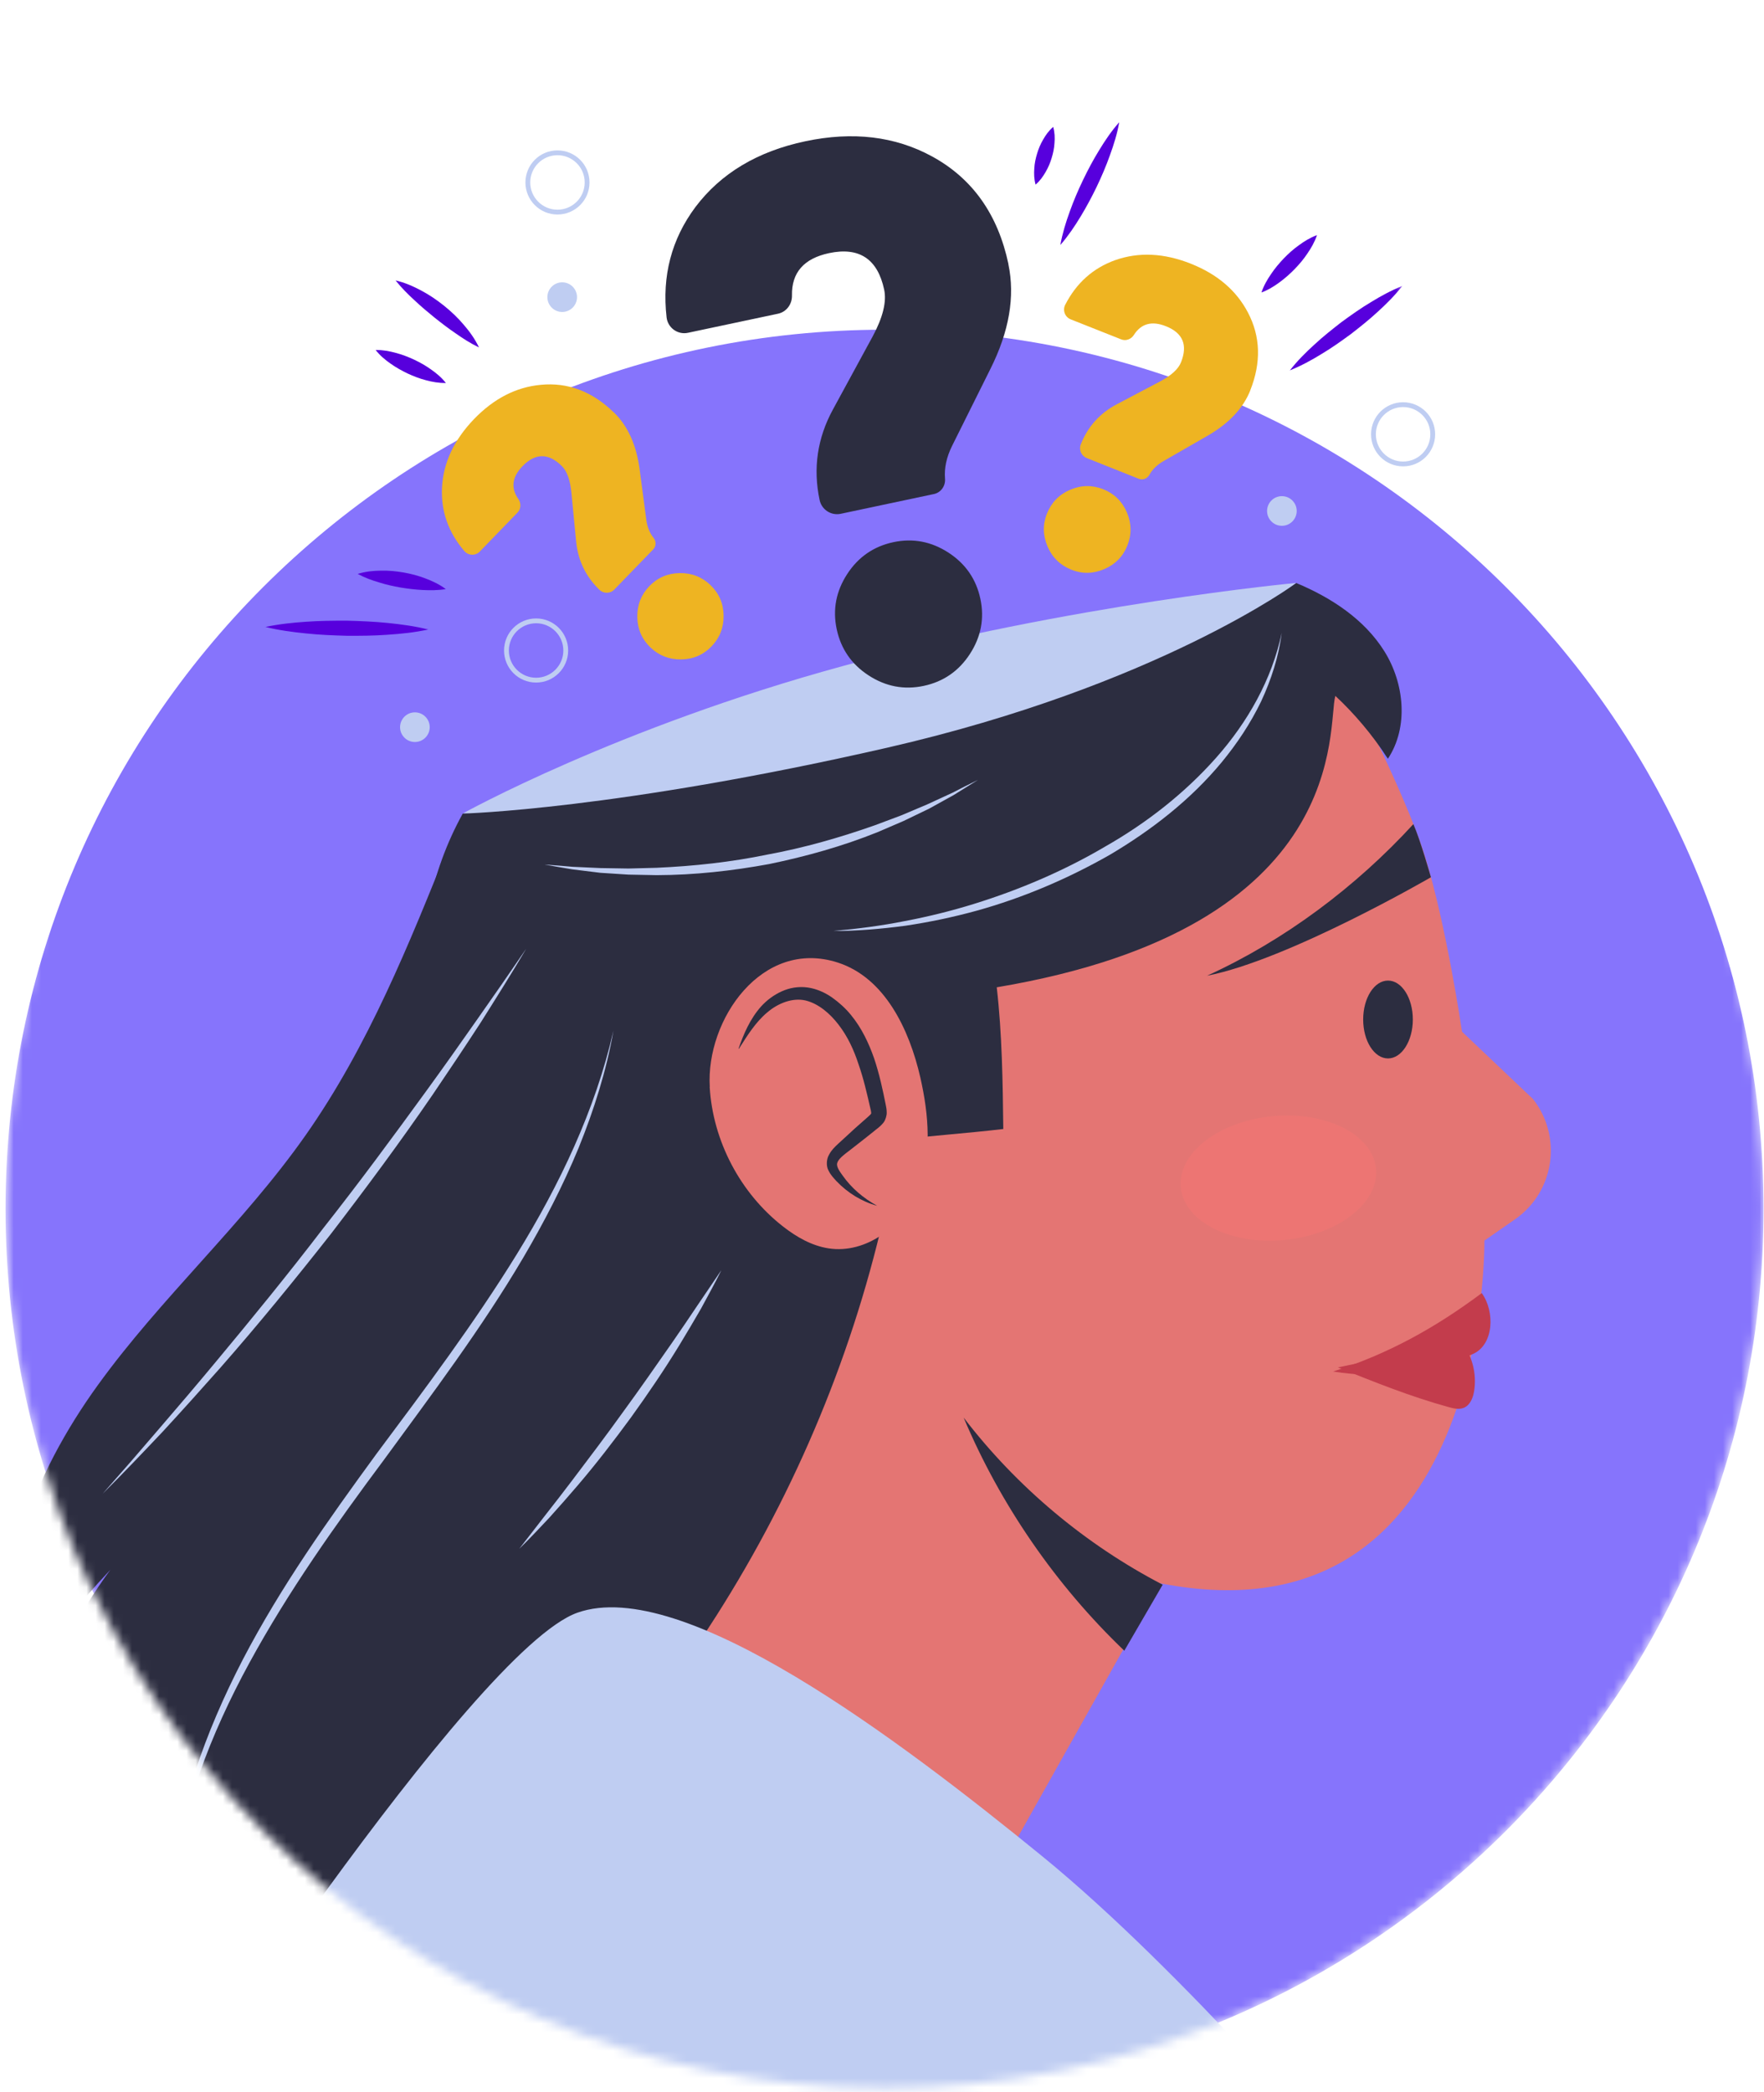 <svg width="194" height="230" viewBox="0 0 194 230" fill="none" xmlns="http://www.w3.org/2000/svg">
<mask id="mask0_452_1958" style="mask-type:luminance" maskUnits="userSpaceOnUse" x="0" y="0" width="194" height="230">
<path d="M193.949 132.92C193.949 186.31 150.669 229.59 97.279 229.59C43.889 229.59 0.609 186.31 0.609 132.92C0.609 79.53 43.889 0 97.279 0C150.669 0 193.949 79.53 193.949 132.92Z" fill="white"/>
</mask>
<g mask="url(#mask0_452_1958)">
<path d="M97.279 229.59C150.668 229.59 193.949 186.309 193.949 132.92C193.949 79.531 150.668 36.25 97.279 36.25C43.889 36.25 0.609 79.531 0.609 132.92C0.609 186.309 43.889 229.59 97.279 229.59Z" fill="#8674FC"/>
<path d="M50.899 89.44C50.899 89.44 67.859 80 92.759 73.21C117.659 66.42 142.549 64.09 142.549 64.09C142.549 64.09 116.009 83.91 98.109 87.61C80.209 91.31 50.899 89.43 50.899 89.43V89.44Z" fill="#BFCDF2"/>
<path d="M79.669 149.51L120.929 82.04L147.399 73.48C147.399 73.48 154.409 86.71 156.739 94.24C159.079 101.77 160.789 113.43 160.789 113.43L168.599 120.84C171.859 125.01 170.949 131.06 166.599 134.07L163.249 136.4C163.249 136.4 163.909 181.15 127.619 174.08L105.179 214.02L60.469 182.98L79.669 149.51Z" fill="#E47573"/>
<path d="M50.899 89.44C47.309 95.91 45.809 103.53 46.679 110.88C46.749 111.46 46.959 112.18 47.539 112.27C47.839 112.31 48.129 112.16 48.379 111.99C49.769 111.04 50.709 109.46 50.859 107.78C49.779 114.42 51.029 121.27 53.489 127.53C55.949 133.79 59.549 139.52 63.329 145.09C65.059 147.63 66.839 150.18 67.939 153.05C69.039 155.92 69.409 159.2 68.249 162.05C69.729 162.15 71.239 161.43 72.079 160.21C71.049 161.56 70.109 163.7 71.459 164.72C72.359 165.39 73.619 164.99 74.659 164.56C77.419 163.41 80.229 162.23 82.559 160.36C85.619 157.91 87.679 154.43 89.439 150.92C93.489 142.87 96.359 134.24 97.949 125.38C101.929 124.91 106.359 124.6 110.339 124.13C110.279 118.97 110.209 113.67 109.619 108.55C148.879 101.95 145.919 79.74 146.859 76.51C148.929 78.43 150.959 80.83 152.489 83.21C152.589 83.36 152.539 83.26 152.639 83.42C154.929 79.95 154.459 75.15 152.259 71.62C150.059 68.09 146.399 65.7 142.559 64.1C142.559 64.1 127.319 75.39 97.559 82.21C67.799 89.02 50.909 89.45 50.909 89.45L50.899 89.44Z" fill="#2C2D40"/>
<path d="M99.169 123.19C94.409 155.73 77.619 186.36 52.759 207.89C46.829 213.02 40.489 217.64 34.149 222.25C28.109 226.64 22.079 231.03 16.039 235.42C7.159 227.87 2.529 216.96 1.919 205.32C1.319 193.68 5.219 181.97 12.139 172.59C8.599 176.36 4.459 181.34 1.759 185.74C-1.281 174.2 3.749 162 10.729 152.33C17.709 142.66 26.739 134.59 33.599 124.83C40.499 115.01 45.019 103.76 49.479 92.62C56.039 94.06 62.599 95.5 69.149 96.94C76.399 98.53 83.829 100.2 90.029 104.27C96.229 108.34 100.249 115.84 99.169 123.19Z" fill="#2C2D40"/>
<path d="M78.049 119.5C78.399 125.45 81.419 131.19 86.119 134.85C87.589 136 89.259 136.96 91.109 137.25C95.269 137.9 99.329 134.78 100.929 130.89C102.529 127 102.149 122.58 101.219 118.48C100.009 113.18 97.309 107.5 92.139 105.83C83.799 103.14 77.619 112.13 78.059 119.5H78.049Z" fill="#E47573"/>
<g style="mix-blend-mode:multiply">
<path d="M96.449 132.55C94.669 131.84 93.089 130.63 91.959 129.08C91.729 128.77 91.509 128.43 91.479 128.04C91.419 127.31 92.039 126.71 92.599 126.24C93.739 125.28 94.879 124.32 96.009 123.36C96.239 123.17 96.469 122.96 96.579 122.69C96.689 122.38 96.629 122.04 96.559 121.72C95.699 117.64 94.639 113.24 91.399 110.61C90.529 109.9 89.489 109.34 88.369 109.23C86.709 109.06 85.069 109.9 83.899 111.09C82.729 112.28 81.949 113.79 81.219 115.29C81.219 115.29 79.639 123.73 85.129 129.35C90.619 134.97 96.449 132.54 96.449 132.54V132.55Z" fill="#E47573"/>
</g>
<path d="M81.219 115.3C81.789 113.67 82.479 112.04 83.699 110.66C84.319 109.98 85.069 109.41 85.939 109.01C86.799 108.61 87.819 108.43 88.819 108.57C89.819 108.71 90.729 109.13 91.509 109.67C92.279 110.22 92.979 110.85 93.569 111.57C94.759 113.01 95.549 114.69 96.139 116.38C96.709 118.08 97.079 119.8 97.419 121.5C97.459 121.71 97.519 121.97 97.519 122.32C97.529 122.65 97.389 123.13 97.169 123.42C96.699 123.99 96.389 124.12 96.049 124.43C95.379 124.97 94.699 125.5 94.019 126.03C93.359 126.57 92.569 127.08 92.229 127.56C92.059 127.81 92.009 128 92.099 128.29C92.189 128.58 92.449 128.94 92.689 129.27C93.639 130.62 94.949 131.74 96.469 132.57C94.789 132.12 93.229 131.16 91.979 129.85C91.679 129.51 91.369 129.21 91.119 128.7C90.839 128.2 90.889 127.43 91.179 126.95C91.439 126.45 91.809 126.1 92.139 125.79L93.099 124.91C93.729 124.32 94.369 123.74 95.019 123.18C95.319 122.91 95.749 122.56 95.799 122.44C95.829 122.38 95.799 122.43 95.809 122.32C95.809 122.23 95.769 122.07 95.719 121.86C95.339 120.19 94.959 118.54 94.409 116.98C93.899 115.41 93.199 113.92 92.229 112.67C91.279 111.42 89.999 110.34 88.599 110C87.199 109.67 85.589 110.27 84.369 111.32C83.109 112.37 82.189 113.85 81.259 115.31L81.219 115.3Z" fill="#2C2D40"/>
<path d="M127.869 174.23C119.349 169.8 111.819 163.48 105.979 155.86C110.009 165.43 116.139 174.31 123.649 181.49" fill="#2C2D40"/>
<path d="M17.229 234.94C17.229 234.94 51.929 181.41 63.499 177.31C75.069 173.21 98.919 191.29 114.589 204.06C130.249 216.83 148.569 238.55 148.569 238.55L17.229 234.94Z" fill="#BFCDF2"/>
<g style="mix-blend-mode:multiply" opacity="0.32">
<path d="M129.859 130.55C130.219 134.31 135.319 136.9 141.249 136.33C147.179 135.76 151.689 132.25 151.329 128.5C150.969 124.74 145.869 122.15 139.939 122.72C134.009 123.29 129.499 126.79 129.859 130.55Z" fill="#FF7673"/>
</g>
<path d="M155.379 112.09C155.379 114.45 154.159 116.37 152.649 116.37C151.139 116.37 149.919 114.46 149.919 112.09C149.919 109.72 151.139 107.81 152.649 107.81C154.159 107.81 155.379 109.72 155.379 112.09Z" fill="#2C2D40"/>
<path d="M132.739 107.28C141.709 105.54 157.369 96.45 157.369 96.45C157.369 96.45 156.199 92.32 155.439 90.61C149.109 97.51 141.259 103.4 132.739 107.28Z" fill="#2C2D40"/>
<path d="M161.979 148.87C157.179 150.96 151.779 151.64 146.609 150.79C152.669 148.86 157.859 145.98 162.959 142.17C164.439 144.21 164.289 147.86 161.979 148.87Z" fill="#C33C4C"/>
<path d="M147.139 150.34C151.149 151.95 155.169 153.57 159.339 154.71C159.879 154.86 160.469 155 160.989 154.78C161.679 154.5 161.999 153.69 162.119 152.95C162.429 151.05 161.909 149.02 160.709 147.51" fill="#C33C4C"/>
<g style="mix-blend-mode:overlay">
<path d="M140.969 69.52C140.639 72.15 139.819 74.71 138.689 77.13C137.529 79.53 136.039 81.77 134.339 83.83C130.919 87.95 126.639 91.27 122.059 93.98C117.429 96.62 112.499 98.72 107.369 100.14C104.809 100.84 102.199 101.39 99.579 101.78C96.949 102.13 94.309 102.36 91.659 102.36C94.289 102.12 96.909 101.79 99.499 101.27C102.089 100.78 104.639 100.15 107.149 99.37C112.169 97.81 117.019 95.74 121.539 93.08C126.089 90.49 130.269 87.23 133.739 83.32C137.199 79.42 139.879 74.73 140.969 69.54V69.52Z" fill="#BFCDF2"/>
<path d="M107.519 85.77C106.649 86.32 105.769 86.87 104.889 87.41L102.179 88.91L99.379 90.26L96.519 91.49C92.669 93.04 88.659 94.16 84.589 95C80.509 95.75 76.369 96.21 72.219 96.22L69.109 96.16L66.009 95.96L62.929 95.58C61.909 95.41 60.889 95.24 59.879 95.05C60.909 95.12 61.939 95.21 62.959 95.3L66.039 95.44L69.119 95.49L72.199 95.41C76.289 95.23 80.379 94.79 84.389 93.96C88.419 93.22 92.369 92.09 96.229 90.73L99.109 89.65L101.949 88.45L104.749 87.16C105.659 86.69 106.579 86.22 107.509 85.77H107.519Z" fill="#BFCDF2"/>
<path d="M79.309 139.7C78.609 141.12 77.839 142.5 77.089 143.89C76.299 145.26 75.489 146.62 74.669 147.97C73.019 150.67 71.239 153.28 69.389 155.85C67.519 158.4 65.589 160.91 63.539 163.31C62.509 164.51 61.469 165.7 60.409 166.87C59.319 168.02 58.249 169.18 57.109 170.28L60.009 166.54C60.979 165.3 61.949 164.06 62.899 162.8C64.799 160.29 66.699 157.78 68.529 155.23C70.389 152.69 72.179 150.11 73.979 147.53C74.879 146.24 75.759 144.93 76.639 143.62L79.299 139.7H79.309Z" fill="#BFCDF2"/>
<path d="M67.469 113.31C66.689 117.73 65.319 122.05 63.629 126.22C61.909 130.38 59.829 134.39 57.549 138.27C52.969 146.04 47.539 153.23 42.249 160.47C36.889 167.66 31.699 174.98 27.419 182.84C23.149 190.67 19.879 199.16 18.819 208.11C19.129 203.63 20.079 199.19 21.429 194.9C22.819 190.61 24.629 186.47 26.699 182.47C30.869 174.47 36.099 167.1 41.399 159.85C46.769 152.66 52.159 145.48 56.859 137.86C61.539 130.25 65.459 122.08 67.469 113.31Z" fill="#BFCDF2"/>
<path d="M57.859 104.33C56.249 107.06 54.559 109.74 52.869 112.42C51.139 115.08 49.379 117.71 47.599 120.33C44.019 125.56 40.239 130.65 36.379 135.68C32.459 140.66 28.449 145.58 24.269 150.34C22.169 152.71 20.049 155.07 17.899 157.4C15.719 159.7 13.539 162 11.289 164.23L14.419 160.66L17.519 157.06C19.589 154.66 21.639 152.25 23.659 149.82C27.709 144.96 31.709 140.06 35.549 135.04C39.469 130.07 43.219 124.99 46.939 119.87C48.799 117.31 50.629 114.73 52.439 112.14L55.159 108.25L57.849 104.34L57.859 104.33Z" fill="#BFCDF2"/>
</g>
<path d="M110.899 29.05C111.649 32.6 110.989 36.45 108.909 40.59L104.699 49.04C104.089 50.28 103.839 51.47 103.929 52.6C104.009 53.41 103.489 54.16 102.699 54.32L92.459 56.49C91.399 56.71 90.369 56.04 90.139 54.98C89.399 51.49 89.889 48.17 91.599 45.03L95.979 36.98C97.099 34.89 97.519 33.18 97.239 31.85C96.519 28.47 94.499 27.13 91.179 27.83C88.409 28.42 87.049 29.97 87.099 32.49C87.119 33.44 86.499 34.29 85.569 34.49L75.659 36.59C74.529 36.83 73.439 36.04 73.309 34.89C72.789 30.34 73.849 26.3 76.469 22.78C79.269 19.06 83.309 16.64 88.579 15.53C93.789 14.43 98.429 14.98 102.489 17.19C106.939 19.61 109.749 23.56 110.909 29.05H110.899ZM107.819 65.84C108.279 68 107.889 70.02 106.669 71.9C105.449 73.78 103.749 74.95 101.589 75.41C99.429 75.87 97.409 75.48 95.529 74.26C93.649 73.04 92.479 71.34 92.019 69.18C91.559 67.02 91.949 65 93.169 63.12C94.389 61.24 96.089 60.07 98.249 59.61C100.409 59.15 102.429 59.54 104.309 60.76C106.189 61.98 107.359 63.68 107.819 65.84Z" fill="#2C2D40"/>
<path d="M137.509 42.91C136.719 44.9 135.139 46.57 132.769 47.93L127.949 50.7C127.249 51.11 126.729 51.61 126.409 52.2C126.179 52.62 125.689 52.82 125.239 52.64L119.509 50.36C118.919 50.12 118.629 49.45 118.859 48.86C119.639 46.9 120.959 45.43 122.819 44.45L127.599 41.93C128.829 41.27 129.599 40.57 129.889 39.82C130.639 37.93 130.089 36.61 128.229 35.87C126.679 35.25 125.499 35.57 124.699 36.83C124.399 37.3 123.819 37.52 123.299 37.31L117.749 35.11C117.119 34.86 116.839 34.11 117.149 33.51C118.379 31.11 120.219 29.47 122.649 28.6C125.239 27.69 128.009 27.82 130.959 28.99C133.879 30.15 135.969 31.93 137.239 34.35C138.629 36.99 138.719 39.85 137.499 42.92L137.509 42.91ZM123.989 59.97C123.509 61.18 122.659 62.05 121.449 62.57C120.229 63.09 119.019 63.12 117.809 62.63C116.599 62.14 115.729 61.3 115.209 60.09C114.689 58.88 114.659 57.66 115.149 56.45C115.639 55.24 116.479 54.37 117.689 53.85C118.899 53.33 120.119 53.31 121.329 53.79C122.539 54.27 123.409 55.12 123.929 56.33C124.449 57.54 124.469 58.76 123.989 59.97Z" fill="#EEB422"/>
<path d="M67.509 45.34C69.049 46.83 69.989 48.92 70.349 51.63L71.079 57.15C71.189 57.96 71.459 58.62 71.879 59.14C72.179 59.51 72.179 60.04 71.849 60.39L67.559 64.82C67.119 65.28 66.389 65.29 65.929 64.85C64.419 63.39 63.559 61.61 63.359 59.51L62.839 54.13C62.699 52.74 62.339 51.76 61.759 51.21C60.299 49.79 58.869 49.81 57.469 51.25C56.309 52.45 56.159 53.66 57.009 54.87C57.329 55.33 57.309 55.94 56.919 56.35L52.769 60.64C52.299 61.13 51.499 61.1 51.059 60.58C49.309 58.53 48.489 56.21 48.609 53.62C48.749 50.88 49.929 48.37 52.129 46.08C54.309 43.82 56.759 42.56 59.469 42.31C62.439 42.02 65.119 43.03 67.489 45.33L67.509 45.34ZM78.139 64.33C79.079 65.24 79.559 66.35 79.579 67.67C79.599 68.99 79.159 70.12 78.259 71.06C77.349 72 76.239 72.48 74.919 72.5C73.599 72.52 72.469 72.08 71.529 71.18C70.589 70.27 70.109 69.16 70.089 67.84C70.069 66.52 70.509 65.39 71.409 64.45C72.319 63.51 73.429 63.03 74.749 63.01C76.069 62.99 77.199 63.43 78.139 64.33Z" fill="#EEB422"/>
<path d="M58.959 74.78C60.759 74.78 62.219 73.32 62.219 71.52C62.219 69.72 60.759 68.26 58.959 68.26C57.158 68.26 55.699 69.72 55.699 71.52C55.699 73.32 57.158 74.78 58.959 74.78Z" stroke="#BFCDF2" stroke-width="0.53" stroke-miterlimit="10"/>
<path d="M47.259 79.95C47.259 80.85 46.529 81.58 45.629 81.58C44.729 81.58 43.999 80.85 43.999 79.95C43.999 79.05 44.729 78.32 45.629 78.32C46.529 78.32 47.259 79.05 47.259 79.95Z" fill="#BFCDF2"/>
<path d="M154.309 51.01C156.109 51.01 157.569 49.55 157.569 47.75C157.569 45.95 156.109 44.49 154.309 44.49C152.508 44.49 151.049 45.95 151.049 47.75C151.049 49.55 152.508 51.01 154.309 51.01Z" stroke="#BFCDF2" stroke-width="0.53" stroke-miterlimit="10"/>
<path d="M142.609 56.18C142.609 57.08 141.879 57.81 140.979 57.81C140.079 57.81 139.349 57.08 139.349 56.18C139.349 55.28 140.079 54.55 140.979 54.55C141.879 54.55 142.609 55.28 142.609 56.18Z" fill="#BFCDF2"/>
<path d="M61.309 23.32C63.109 23.32 64.569 21.86 64.569 20.06C64.569 18.259 63.109 16.8 61.309 16.8C59.508 16.8 58.049 18.259 58.049 20.06C58.049 21.86 59.508 23.32 61.309 23.32Z" stroke="#BFCDF2" stroke-width="0.53" stroke-miterlimit="10"/>
<path d="M63.459 32.67C63.459 33.57 62.729 34.3 61.829 34.3C60.929 34.3 60.199 33.57 60.199 32.67C60.199 31.77 60.929 31.04 61.829 31.04C62.729 31.04 63.459 31.77 63.459 32.67Z" fill="#BFCDF2"/>
<path d="M141.859 40.72C142.679 39.67 143.599 38.75 144.559 37.88C145.509 37 146.519 36.2 147.539 35.41C148.579 34.65 149.629 33.9 150.739 33.24C151.839 32.56 152.979 31.94 154.219 31.44C153.399 32.49 152.479 33.41 151.519 34.28C150.569 35.16 149.559 35.96 148.539 36.75C147.499 37.51 146.449 38.26 145.339 38.92C144.239 39.6 143.099 40.22 141.859 40.72Z" fill="#5700DD"/>
<path d="M138.729 32.16C138.989 31.39 139.369 30.74 139.789 30.13C140.199 29.51 140.679 28.95 141.179 28.42C141.689 27.89 142.239 27.4 142.839 26.97C143.439 26.53 144.079 26.13 144.839 25.85C144.579 26.62 144.199 27.27 143.779 27.88C143.369 28.5 142.889 29.06 142.379 29.59C141.869 30.11 141.319 30.6 140.719 31.04C140.119 31.48 139.479 31.88 138.719 32.16H138.729Z" fill="#5700DD"/>
<path d="M116.619 26.91C116.849 25.64 117.219 24.44 117.649 23.26C118.069 22.08 118.559 20.94 119.099 19.81C119.639 18.69 120.219 17.59 120.879 16.52C121.529 15.45 122.229 14.41 123.089 13.44C122.869 14.71 122.489 15.91 122.059 17.09C121.639 18.27 121.149 19.41 120.609 20.54C120.069 21.66 119.479 22.76 118.829 23.83C118.179 24.9 117.479 25.94 116.629 26.92L116.619 26.91Z" fill="#5700DD"/>
<path d="M113.889 20.3C113.719 19.67 113.709 19.09 113.749 18.52C113.779 17.95 113.899 17.41 114.059 16.88C114.219 16.35 114.429 15.84 114.719 15.35C114.999 14.86 115.329 14.38 115.829 13.95C115.999 14.58 116.019 15.16 115.969 15.73C115.939 16.3 115.819 16.84 115.659 17.37C115.499 17.9 115.289 18.41 114.999 18.9C114.719 19.39 114.389 19.87 113.889 20.3Z" fill="#5700DD"/>
<path d="M43.489 30.83C44.509 31.06 45.429 31.47 46.319 31.94C47.209 32.41 48.039 32.98 48.819 33.6C49.599 34.23 50.329 34.91 50.979 35.68C51.639 36.44 52.229 37.26 52.679 38.2C51.739 37.75 50.909 37.21 50.109 36.65C49.299 36.1 48.529 35.51 47.779 34.91C47.029 34.3 46.289 33.68 45.579 33.01C44.859 32.35 44.159 31.65 43.509 30.84L43.489 30.83Z" fill="#5700DD"/>
<path d="M41.329 38.48C42.119 38.47 42.839 38.61 43.529 38.8C44.229 38.98 44.889 39.24 45.539 39.54C46.179 39.84 46.799 40.19 47.389 40.61C47.979 41.02 48.549 41.49 49.039 42.11C48.249 42.12 47.529 41.99 46.829 41.8C46.129 41.62 45.469 41.36 44.819 41.06C44.179 40.75 43.559 40.41 42.969 39.99C42.379 39.58 41.809 39.11 41.319 38.49L41.329 38.48Z" fill="#5700DD"/>
<path d="M29.149 68.94C30.649 68.62 32.149 68.46 33.649 68.36C35.149 68.25 36.639 68.24 38.139 68.24C39.639 68.28 41.129 68.34 42.619 68.49C44.109 68.64 45.609 68.84 47.099 69.21C45.599 69.54 44.099 69.69 42.599 69.79C41.099 69.9 39.609 69.91 38.109 69.9C36.609 69.86 35.119 69.8 33.629 69.64C32.139 69.49 30.639 69.29 29.149 68.92V68.94Z" fill="#5700DD"/>
<path d="M39.369 63.09C40.219 62.83 41.059 62.75 41.889 62.74C42.729 62.72 43.549 62.8 44.369 62.94C45.179 63.08 45.989 63.29 46.769 63.59C47.549 63.88 48.319 64.24 49.029 64.77C48.149 64.91 47.319 64.91 46.499 64.87C45.679 64.83 44.879 64.73 44.079 64.6C43.279 64.46 42.489 64.29 41.709 64.04C40.919 63.81 40.139 63.53 39.359 63.11L39.369 63.09Z" fill="#5700DD"/>
</g>
</svg>
